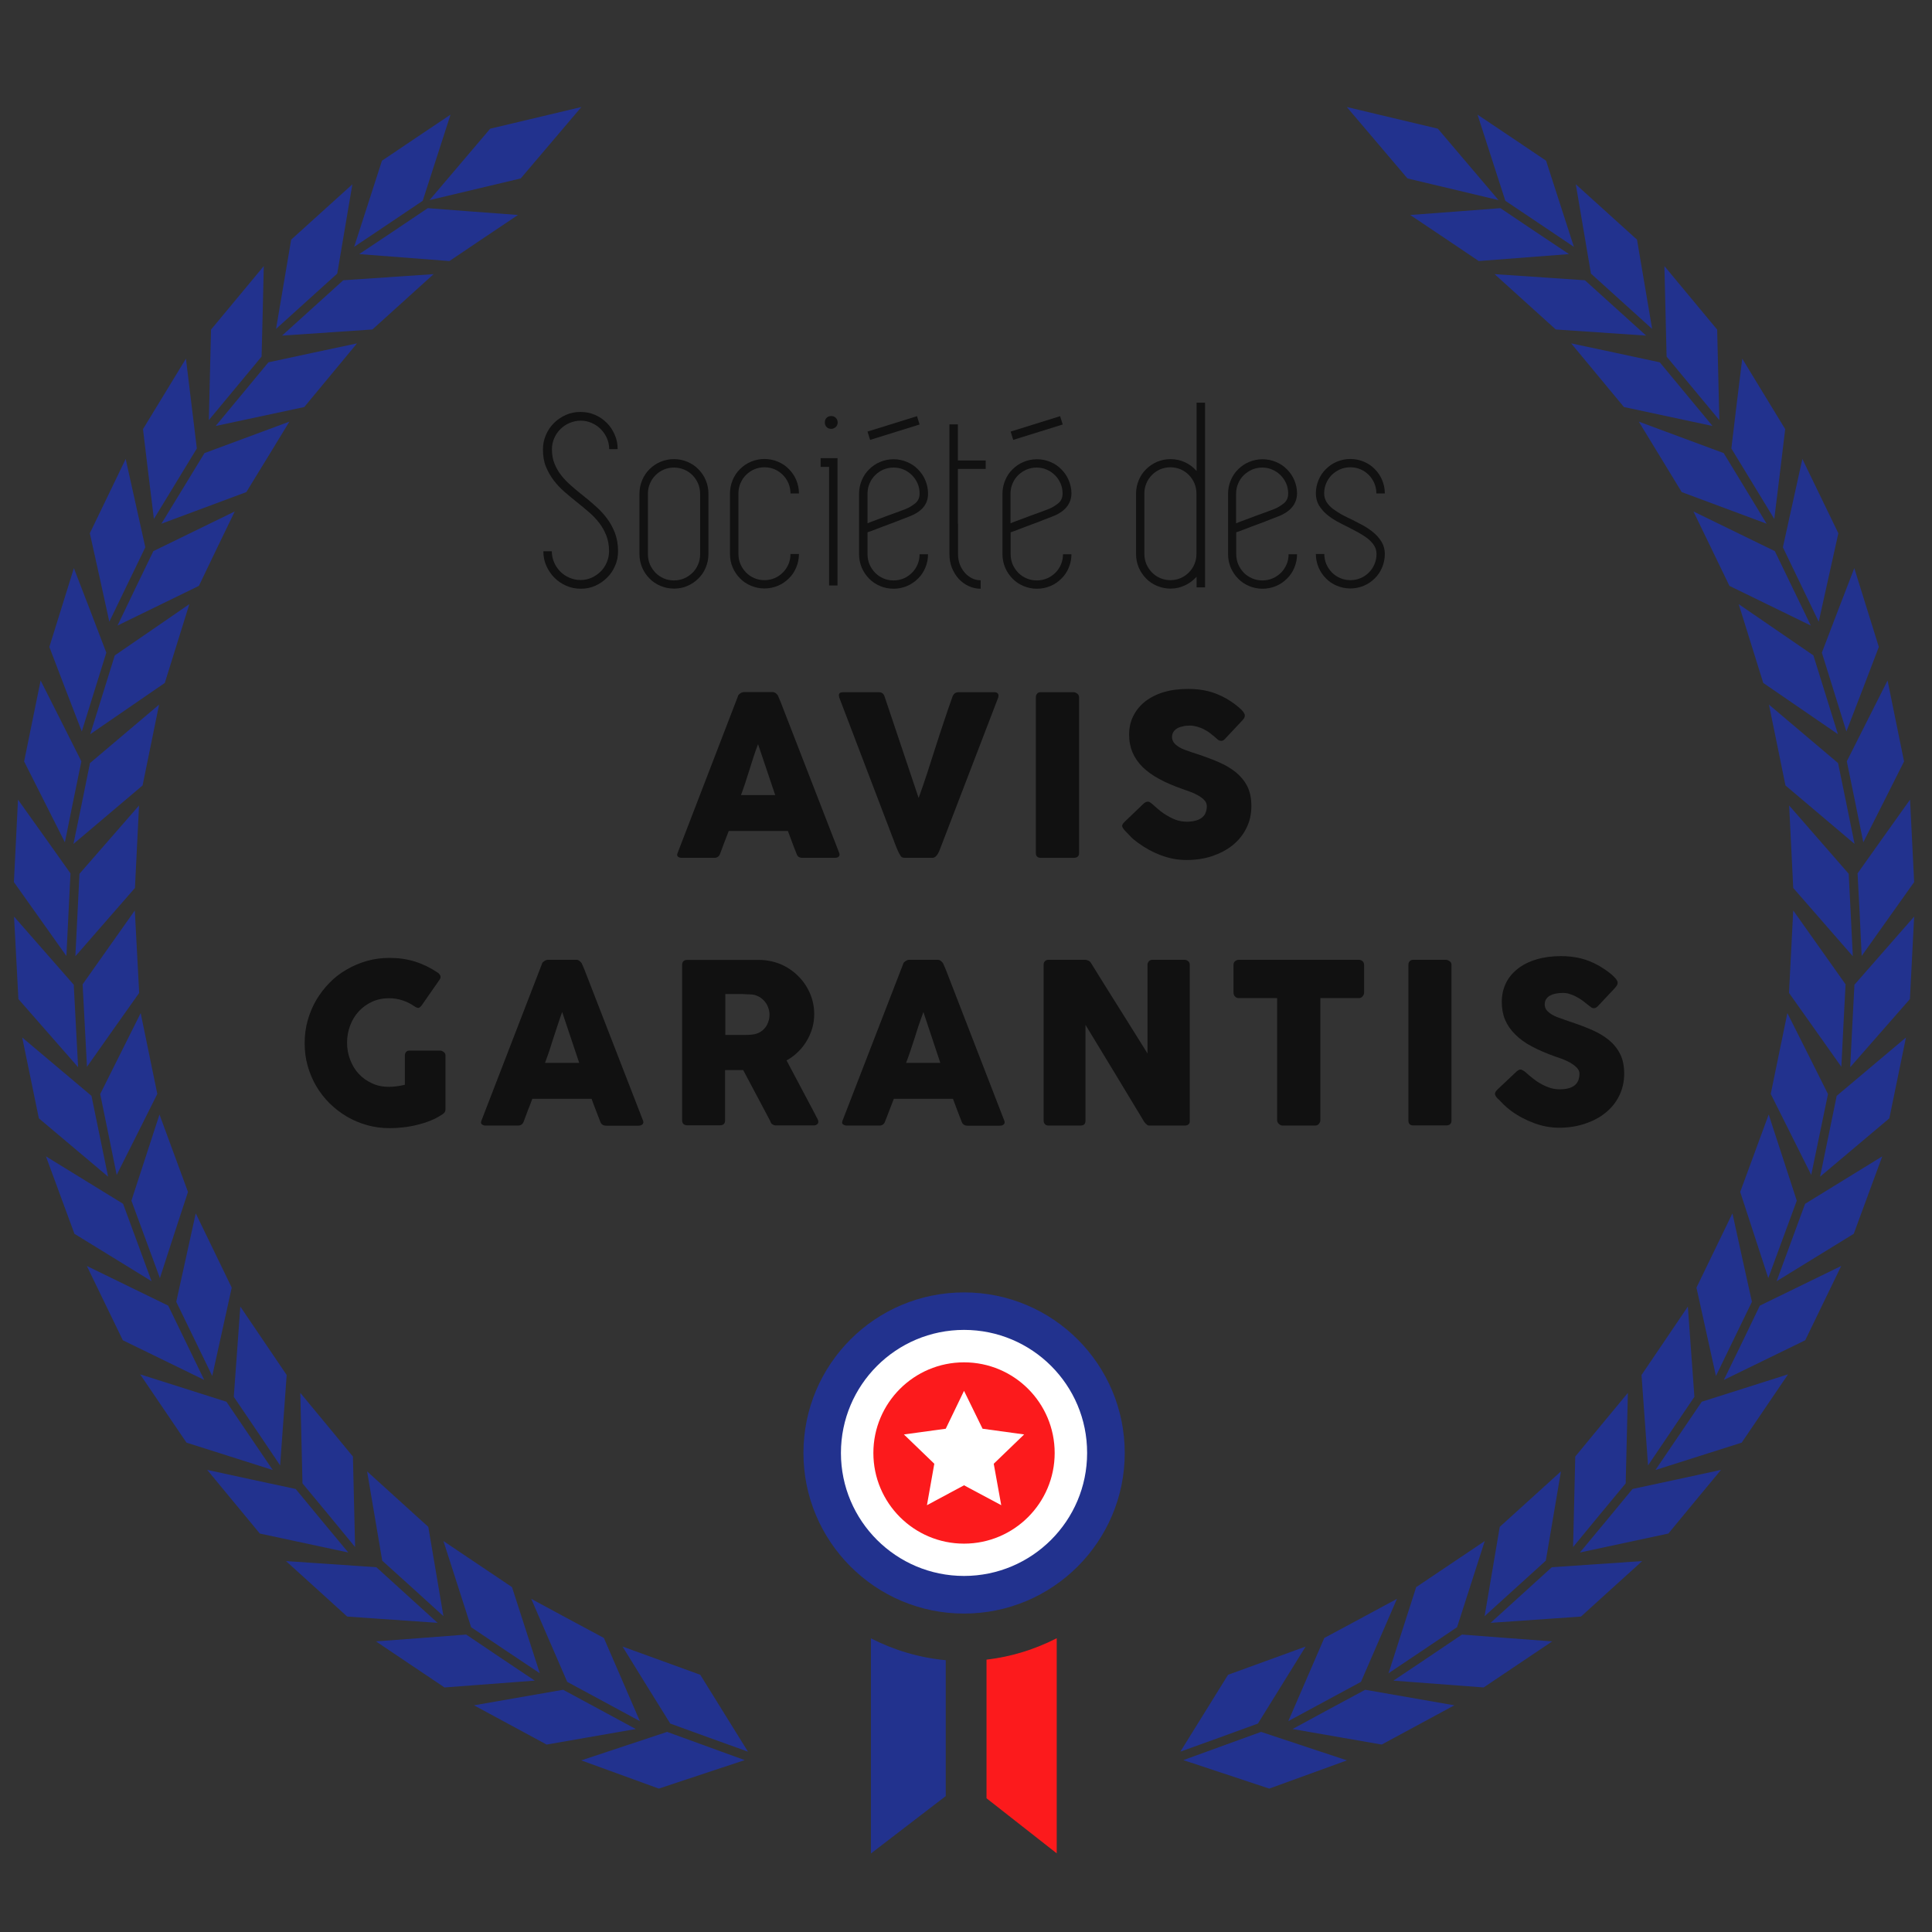 <?xml version="1.0" encoding="utf-8"?>
<!-- Generator: Adobe Illustrator 23.0.2, SVG Export Plug-In . SVG Version: 6.00 Build 0)  -->
<svg version="1.2" baseProfile="tiny" id="Calque_1"
	 xmlns="http://www.w3.org/2000/svg"  x="0px" y="0px" viewBox="0 0 141.73 141.73"
	 xml:space="preserve">
<rect x="0" y="0" width="141.73" height="141.73" fill="#333333" stroke="none"/>
<g>
	<g>
		<g>
			<g>
				<path fill="#22328E" d="M69.38,121.79c-1.96-0.18-3.8-0.74-5.49-1.6v15.78l5.49-4.21V121.79z"/>
				<path fill="#FC1A1C" d="M72.37,131.92l5.15,4.04v-15.78c-1.59,0.81-3.32,1.36-5.15,1.57V131.92z"/>
			</g>
			<g>
				<path fill="#22328E" d="M70.72,94.81c-6.51,0-11.78,5.28-11.78,11.78c0,6.5,5.28,11.78,11.78,11.78
					c6.51,0,11.79-5.28,11.79-11.78C82.51,100.08,77.23,94.81,70.72,94.81z"/>
				<path fill="#FFFFFF" d="M70.72,97.56c-4.98,0-9.03,4.04-9.03,9.03c0,4.98,4.05,9.02,9.03,9.02c4.98,0,9.03-4.04,9.03-9.02
					C79.76,101.6,75.71,97.56,70.72,97.56z"/>
				<path fill="#FC1A1C" d="M70.72,99.94c-3.67,0-6.65,2.98-6.65,6.65c0,3.67,2.98,6.65,6.65,6.65c3.67,0,6.65-2.98,6.65-6.65
					C77.37,102.92,74.4,99.94,70.72,99.94z"/>
				<polygon fill="#FFFFFF" points="72.9,107.38 75.13,105.23 72.08,104.81 70.72,102.03 69.38,104.81 66.31,105.23 68.54,107.38 
					68,110.42 70.72,108.96 73.45,110.42 				"/>
			</g>
		</g>
		<g>
			<path fill-rule="evenodd" fill="#22328E" d="M110.07,15.27c-2.21,0.17-4.42,0.34-6.62,0.5c1.68,1.12,3.35,2.25,5.03,3.38
				c2.21-0.17,4.42-0.34,6.62-0.51C113.42,17.53,111.75,16.4,110.07,15.27L110.07,15.27z M110.43,14.73
				c-0.68-2.11-1.36-4.22-2.04-6.32c1.68,1.12,3.35,2.25,5.03,3.38c0.68,2.11,1.36,4.21,2.04,6.32
				C113.79,16.98,112.11,15.86,110.43,14.73L110.43,14.73z M116.27,20.56c-2.21-0.15-4.42-0.3-6.63-0.45
				c1.5,1.35,2.99,2.71,4.49,4.06c2.21,0.15,4.42,0.3,6.63,0.45C119.27,23.27,117.77,21.91,116.27,20.56L116.27,20.56z
				 M116.71,20.07c-0.37-2.18-0.74-4.37-1.11-6.55c1.5,1.35,2.99,2.71,4.49,4.06c0.37,2.18,0.74,4.37,1.11,6.55
				C119.71,22.78,118.21,21.43,116.71,20.07L116.71,20.07z M121.76,26.58c-2.17-0.47-4.33-0.93-6.5-1.39
				c1.29,1.55,2.58,3.11,3.87,4.67c2.17,0.46,4.33,0.93,6.5,1.39C124.34,29.69,123.05,28.13,121.76,26.58L121.76,26.58z
				 M122.26,26.16c-0.05-2.21-0.11-4.43-0.16-6.64c1.29,1.55,2.58,3.11,3.87,4.66c0.05,2.21,0.11,4.42,0.16,6.64
				C124.84,29.27,123.55,27.71,122.26,26.16L122.26,26.16z M126.45,33.24c-2.08-0.77-4.15-1.54-6.23-2.31
				c1.05,1.72,2.1,3.45,3.15,5.17c2.07,0.77,4.15,1.54,6.23,2.32C128.55,36.69,127.5,34.96,126.45,33.24L126.45,33.24z M127.01,32.9
				c0.26-2.2,0.53-4.4,0.8-6.59c1.05,1.72,2.1,3.45,3.15,5.17c-0.26,2.2-0.53,4.4-0.8,6.59C129.11,36.35,128.06,34.62,127.01,32.9
				L127.01,32.9z M130.2,40.43c-1.99-0.97-3.98-1.94-5.97-2.91c0.88,1.82,1.76,3.64,2.64,5.46c1.99,0.97,3.98,1.94,5.97,2.91
				C131.96,44.07,131.08,42.25,130.2,40.43L130.2,40.43z M130.79,40.15c0.48-2.16,0.95-4.32,1.43-6.48
				c0.88,1.82,1.76,3.64,2.64,5.45c-0.48,2.16-0.96,4.32-1.44,6.49C132.54,43.79,131.67,41.97,130.79,40.15L130.79,40.15z
				 M133.03,48.08c-1.83-1.25-3.65-2.51-5.48-3.76c0.6,1.93,1.2,3.86,1.8,5.78c1.83,1.26,3.65,2.51,5.48,3.76
				C134.23,51.93,133.63,50,133.03,48.08L133.03,48.08z M133.65,47.88c0.79-2.07,1.58-4.14,2.38-6.2c0.6,1.93,1.2,3.86,1.8,5.78
				c-0.79,2.07-1.58,4.14-2.38,6.2C134.85,51.74,134.25,49.81,133.65,47.88L133.65,47.88z M134.84,55.98
				c-1.69-1.43-3.38-2.86-5.07-4.29c0.4,1.98,0.81,3.96,1.21,5.93c1.69,1.43,3.38,2.86,5.07,4.29
				C135.65,59.94,135.25,57.96,134.84,55.98L134.84,55.98z M135.48,55.85c1-1.98,1.99-3.96,2.99-5.93c0.4,1.98,0.81,3.96,1.21,5.94
				c-0.99,1.98-1.99,3.95-2.99,5.93C136.29,59.81,135.89,57.83,135.48,55.85L135.48,55.85z M135.62,64.1
				c-1.46-1.67-2.91-3.34-4.37-5.01c0.1,2.02,0.2,4.03,0.3,6.05c1.46,1.67,2.91,3.34,4.37,5.01
				C135.83,68.13,135.72,66.12,135.62,64.1L135.62,64.1z M136.27,64.07c1.28-1.8,2.56-3.61,3.85-5.41c0.1,2.02,0.2,4.03,0.3,6.05
				c-1.28,1.8-2.57,3.61-3.85,5.42C136.48,68.1,136.38,66.08,136.27,64.07L136.27,64.07z M135.39,72.21
				c-1.28-1.81-2.56-3.62-3.84-5.42c-0.1,2.02-0.21,4.03-0.31,6.05c1.28,1.81,2.56,3.61,3.84,5.42
				C135.18,76.24,135.28,74.23,135.39,72.21L135.39,72.21z M136.04,72.24c1.46-1.67,2.92-3.33,4.38-5c-0.1,2.02-0.21,4.03-0.31,6.05
				c-1.46,1.67-2.92,3.33-4.38,5C135.83,76.28,135.93,74.26,136.04,72.24L136.04,72.24z M134.1,80.26
				c-0.99-1.98-1.98-3.96-2.98-5.94c-0.41,1.98-0.81,3.95-1.22,5.93c0.99,1.98,1.98,3.96,2.97,5.94
				C133.28,84.22,133.69,82.24,134.1,80.26L134.1,80.26z M134.74,80.39c1.69-1.43,3.39-2.85,5.08-4.28
				c-0.41,1.98-0.82,3.96-1.22,5.93c-1.69,1.43-3.39,2.85-5.08,4.28C133.92,84.35,134.33,82.37,134.74,80.39L134.74,80.39z
				 M131.81,88.08c-0.69-2.11-1.37-4.21-2.06-6.32c-0.7,1.89-1.39,3.79-2.09,5.68c0.69,2.1,1.37,4.21,2.06,6.32
				C130.42,91.87,131.11,89.98,131.81,88.08L131.81,88.08z M132.42,88.31c1.89-1.16,3.77-2.32,5.66-3.48
				c-0.7,1.89-1.39,3.79-2.09,5.68c-1.89,1.16-3.77,2.32-5.66,3.48C131.03,92.1,131.73,90.2,132.42,88.31L132.42,88.31z
				 M128.52,95.5c-0.48-2.16-0.96-4.33-1.43-6.49c-0.88,1.82-1.76,3.64-2.64,5.45c0.48,2.16,0.95,4.33,1.43,6.48
				C126.76,99.13,127.64,97.31,128.52,95.5L128.52,95.5z M129.1,95.78c1.99-0.97,3.98-1.94,5.97-2.91
				c-0.88,1.82-1.76,3.64-2.64,5.45c-1.99,0.97-3.98,1.94-5.97,2.91C127.35,99.41,128.23,97.6,129.1,95.78L129.1,95.78z
				 M124.3,102.47c-0.16-2.21-0.32-4.42-0.48-6.62c-1.13,1.67-2.26,3.34-3.4,5.02c0.16,2.21,0.32,4.42,0.48,6.63
				C122.04,105.81,123.17,104.14,124.3,102.47L124.3,102.47z M124.84,102.83c2.11-0.67,4.22-1.34,6.33-2.01
				c-1.13,1.67-2.26,3.34-3.4,5.01c-2.11,0.67-4.22,1.34-6.33,2.01C122.58,106.17,123.71,104.5,124.84,102.83L124.84,102.83z
				 M119.26,108.82c0.05-2.21,0.11-4.43,0.16-6.64c-1.29,1.56-2.58,3.11-3.86,4.67c-0.05,2.21-0.11,4.43-0.16,6.64
				C116.68,111.93,117.97,110.37,119.26,108.82L119.26,108.82z M119.76,109.23c2.16-0.46,4.33-0.93,6.49-1.4
				c-1.29,1.56-2.58,3.11-3.86,4.67c-2.16,0.46-4.33,0.93-6.49,1.39C117.19,112.35,118.47,110.79,119.76,109.23L119.76,109.23z
				 M113.4,114.49c0.37-2.18,0.74-4.37,1.11-6.55c-1.5,1.36-2.99,2.71-4.49,4.07c-0.37,2.18-0.74,4.37-1.11,6.55
				C110.41,117.2,111.91,115.84,113.4,114.49L113.4,114.49z M113.84,114.97c2.21-0.15,4.42-0.3,6.63-0.45
				c-1.5,1.35-2.99,2.71-4.49,4.07c-2.21,0.15-4.42,0.31-6.63,0.46C110.85,117.68,112.35,116.32,113.84,114.97L113.84,114.97z
				 M106.89,119.37c0.68-2.11,1.35-4.22,2.03-6.32c-1.68,1.13-3.35,2.25-5.03,3.38c-0.68,2.11-1.35,4.22-2.03,6.32
				C103.54,121.63,105.21,120.5,106.89,119.37L106.89,119.37z M107.25,119.91c2.21,0.17,4.41,0.34,6.62,0.5
				c-1.68,1.13-3.35,2.25-5.03,3.38c-2.21-0.17-4.42-0.33-6.62-0.5C103.9,122.17,105.58,121.04,107.25,119.91L107.25,119.91z
				 M99.84,123.38c0.88-2.03,1.76-4.06,2.64-6.09c-1.78,0.96-3.55,1.92-5.33,2.87c-0.88,2.03-1.76,4.06-2.64,6.1
				C96.28,125.3,98.06,124.34,99.84,123.38L99.84,123.38z M100.15,123.96c2.18,0.38,4.36,0.76,6.54,1.14
				c-1.78,0.96-3.55,1.92-5.33,2.88c-2.18-0.38-4.36-0.76-6.54-1.14C96.59,125.87,98.37,124.92,100.15,123.96L100.15,123.96z
				 M92.28,126.44c1.17-1.88,2.33-3.76,3.5-5.65c-1.9,0.69-3.8,1.38-5.69,2.07c-1.17,1.88-2.34,3.76-3.5,5.64
				C88.49,127.82,90.39,127.13,92.28,126.44L92.28,126.44z M92.51,127.05c2.1,0.7,4.2,1.39,6.3,2.09c-1.9,0.69-3.8,1.38-5.7,2.07
				c-2.1-0.7-4.2-1.39-6.3-2.09C88.71,128.43,90.61,127.74,92.51,127.05L92.51,127.05z M103.25,13.09l-4.45-5.24l6.68,1.59
				l4.45,5.24L103.25,13.09L103.25,13.09z"/>
			<path fill-rule="evenodd" fill="#22328E" d="M31.38,15.27c2.21,0.17,4.41,0.34,6.62,0.5c-1.68,1.12-3.35,2.25-5.03,3.38
				c-2.21-0.17-4.42-0.34-6.62-0.51C28.03,17.53,29.7,16.4,31.38,15.27L31.38,15.27z M31.01,14.73c0.68-2.11,1.36-4.22,2.04-6.32
				c-1.68,1.12-3.35,2.25-5.03,3.38c-0.68,2.11-1.36,4.21-2.04,6.32C27.66,16.98,29.34,15.86,31.01,14.73L31.01,14.73z M25.18,20.56
				c2.21-0.15,4.42-0.3,6.63-0.45c-1.5,1.35-3,2.71-4.49,4.06c-2.21,0.15-4.42,0.3-6.63,0.45C22.18,23.27,23.68,21.91,25.18,20.56
				L25.18,20.56z M24.74,20.07c0.37-2.18,0.74-4.37,1.11-6.55c-1.5,1.35-2.99,2.71-4.49,4.06c-0.37,2.18-0.74,4.37-1.11,6.55
				C21.75,22.78,23.24,21.43,24.74,20.07L24.74,20.07z M19.69,26.58c2.17-0.47,4.33-0.93,6.5-1.39c-1.29,1.55-2.58,3.11-3.87,4.67
				c-2.17,0.46-4.33,0.93-6.5,1.39C17.11,29.69,18.4,28.13,19.69,26.58L19.69,26.58z M19.19,26.16c0.06-2.21,0.11-4.43,0.16-6.64
				c-1.29,1.55-2.58,3.11-3.87,4.66c-0.05,2.21-0.11,4.42-0.16,6.64C16.61,29.27,17.9,27.71,19.19,26.16L19.19,26.16z M15,33.24
				c2.08-0.77,4.15-1.54,6.23-2.31c-1.05,1.72-2.1,3.45-3.16,5.17c-2.07,0.77-4.15,1.54-6.23,2.32C12.9,36.69,13.95,34.96,15,33.24
				L15,33.24z M14.44,32.9c-0.27-2.2-0.53-4.4-0.8-6.59c-1.05,1.72-2.1,3.45-3.15,5.17c0.26,2.2,0.53,4.4,0.8,6.59
				C12.34,36.35,13.39,34.62,14.44,32.9L14.44,32.9z M11.25,40.43c1.99-0.97,3.98-1.94,5.97-2.91c-0.88,1.82-1.76,3.64-2.63,5.46
				c-1.99,0.97-3.98,1.94-5.97,2.91C9.49,44.07,10.37,42.25,11.25,40.43L11.25,40.43z M10.66,40.15c-0.48-2.16-0.96-4.32-1.44-6.48
				c-0.88,1.82-1.76,3.64-2.63,5.45c0.48,2.16,0.96,4.32,1.43,6.49C8.9,43.79,9.78,41.97,10.66,40.15L10.66,40.15z M8.42,48.08
				c1.83-1.25,3.65-2.51,5.47-3.76c-0.6,1.93-1.2,3.86-1.8,5.78c-1.83,1.26-3.65,2.51-5.47,3.76C7.22,51.93,7.82,50,8.42,48.08
				L8.42,48.08z M7.8,47.88c-0.79-2.07-1.58-4.14-2.38-6.2c-0.6,1.93-1.2,3.86-1.8,5.78C4.41,49.53,5.2,51.6,6,53.66
				C6.6,51.74,7.2,49.81,7.8,47.88L7.8,47.88z M6.6,55.98c1.69-1.43,3.38-2.86,5.07-4.29c-0.4,1.98-0.81,3.96-1.21,5.93
				c-1.69,1.43-3.38,2.86-5.07,4.29C5.8,59.94,6.2,57.96,6.6,55.98L6.6,55.98z M5.97,55.85c-1-1.98-1.99-3.96-2.99-5.93
				c-0.4,1.98-0.81,3.96-1.21,5.94c1,1.98,1.99,3.95,2.99,5.93C5.16,59.81,5.56,57.83,5.97,55.85L5.97,55.85z M5.83,64.1
				c1.45-1.67,2.91-3.34,4.37-5.01c-0.1,2.02-0.2,4.03-0.3,6.05c-1.46,1.67-2.91,3.34-4.37,5.01C5.63,68.13,5.73,66.12,5.83,64.1
				L5.83,64.1z M5.17,64.07c-1.28-1.8-2.56-3.61-3.85-5.41c-0.1,2.02-0.2,4.03-0.3,6.05c1.28,1.8,2.57,3.61,3.85,5.42
				C4.97,68.1,5.07,66.08,5.17,64.07L5.17,64.07z M6.06,72.21c1.28-1.81,2.56-3.62,3.83-5.42c0.11,2.02,0.21,4.03,0.32,6.05
				c-1.28,1.81-2.56,3.61-3.83,5.42C6.27,76.24,6.17,74.23,6.06,72.21L6.06,72.21z M5.41,72.24c-1.46-1.67-2.92-3.33-4.38-5
				c0.11,2.02,0.21,4.03,0.32,6.05c1.46,1.67,2.92,3.33,4.38,5C5.62,76.28,5.52,74.26,5.41,72.24L5.41,72.24z M7.35,80.26
				c0.99-1.98,1.98-3.96,2.97-5.94c0.41,1.98,0.81,3.95,1.22,5.93c-0.99,1.98-1.98,3.96-2.98,5.94C8.16,84.22,7.76,82.24,7.35,80.26
				L7.35,80.26z M6.71,80.39c-1.69-1.43-3.39-2.85-5.08-4.28c0.41,1.98,0.81,3.96,1.22,5.93c1.69,1.43,3.39,2.85,5.08,4.28
				C7.52,84.35,7.12,82.37,6.71,80.39L6.71,80.39z M9.64,88.08c0.69-2.11,1.37-4.21,2.06-6.32c0.7,1.89,1.39,3.79,2.09,5.68
				c-0.69,2.1-1.38,4.21-2.06,6.32C11.03,91.87,10.34,89.98,9.64,88.08L9.64,88.08z M9.03,88.31c-1.89-1.16-3.77-2.32-5.66-3.48
				c0.7,1.89,1.39,3.79,2.09,5.68c1.89,1.16,3.77,2.32,5.66,3.48C10.42,92.1,9.72,90.2,9.03,88.31L9.03,88.31z M12.93,95.5
				c0.48-2.16,0.95-4.33,1.43-6.49c0.88,1.82,1.76,3.64,2.64,5.45c-0.48,2.16-0.96,4.33-1.43,6.48
				C14.69,99.13,13.81,97.31,12.93,95.5L12.93,95.5z M12.34,95.78c-1.99-0.97-3.98-1.94-5.97-2.91c0.88,1.82,1.76,3.64,2.64,5.45
				c1.99,0.97,3.98,1.94,5.97,2.91C14.1,99.41,13.22,97.6,12.34,95.78L12.34,95.78z M17.15,102.47c0.16-2.21,0.32-4.42,0.48-6.62
				c1.13,1.67,2.26,3.34,3.4,5.02c-0.16,2.21-0.32,4.42-0.48,6.63C19.42,105.81,18.28,104.14,17.15,102.47L17.15,102.47z
				 M16.61,102.83c-2.11-0.67-4.22-1.34-6.33-2.01c1.13,1.67,2.26,3.34,3.4,5.01c2.11,0.67,4.22,1.34,6.33,2.01
				C18.87,106.17,17.74,104.5,16.61,102.83L16.61,102.83z M22.19,108.82c-0.05-2.21-0.11-4.43-0.16-6.64
				c1.29,1.56,2.58,3.11,3.86,4.67c0.05,2.21,0.11,4.43,0.16,6.64C24.77,111.93,23.48,110.37,22.19,108.82L22.19,108.82z
				 M21.69,109.23c-2.17-0.46-4.33-0.93-6.49-1.4c1.29,1.56,2.57,3.11,3.86,4.67c2.16,0.46,4.33,0.93,6.49,1.39
				C24.26,112.35,22.98,110.79,21.69,109.23L21.69,109.23z M28.04,114.49c-0.37-2.18-0.74-4.37-1.11-6.55
				c1.5,1.36,2.99,2.71,4.49,4.07c0.37,2.18,0.74,4.37,1.11,6.55C31.04,117.2,29.54,115.84,28.04,114.49L28.04,114.49z
				 M27.61,114.97c-2.21-0.15-4.42-0.3-6.63-0.45c1.5,1.35,2.99,2.71,4.49,4.07c2.21,0.15,4.42,0.31,6.63,0.46
				C30.6,117.68,29.1,116.32,27.61,114.97L27.61,114.97z M34.56,119.37c-0.68-2.11-1.36-4.22-2.03-6.32
				c1.68,1.13,3.35,2.25,5.03,3.38c0.68,2.11,1.36,4.22,2.04,6.32C37.91,121.63,36.24,120.5,34.56,119.37L34.56,119.37z
				 M34.2,119.91c-2.21,0.17-4.42,0.34-6.62,0.5c1.67,1.13,3.35,2.25,5.03,3.38c2.21-0.17,4.41-0.33,6.62-0.5
				C37.55,122.17,35.87,121.04,34.2,119.91L34.2,119.91z M41.61,123.38c-0.88-2.03-1.76-4.06-2.64-6.09
				c1.78,0.96,3.55,1.92,5.33,2.87c0.88,2.03,1.76,4.06,2.64,6.1C45.17,125.3,43.39,124.34,41.61,123.38L41.61,123.38z
				 M41.31,123.96c-2.18,0.38-4.36,0.76-6.54,1.14c1.77,0.96,3.55,1.92,5.33,2.88c2.18-0.38,4.36-0.76,6.54-1.14
				C44.86,125.87,43.08,124.92,41.31,123.96L41.31,123.96z M49.17,126.44c-1.17-1.88-2.34-3.76-3.5-5.65c1.9,0.69,3.8,1.38,5.7,2.07
				c1.17,1.88,2.34,3.76,3.5,5.64C52.96,127.82,51.07,127.13,49.17,126.44L49.17,126.44z M48.94,127.05c-2.1,0.7-4.2,1.39-6.3,2.09
				c1.9,0.69,3.8,1.38,5.69,2.07c2.1-0.7,4.2-1.39,6.3-2.09C52.74,128.43,50.84,127.74,48.94,127.05L48.94,127.05z M38.2,13.09
				l4.45-5.24l-6.69,1.59l-4.45,5.24L38.2,13.09L38.2,13.09z"/>
		</g>
	</g>
	<g>
		<g>
			<g>
				<path fill="#111111" d="M54.13,51.09c0-0.03,0.02-0.07,0.05-0.11c0.03-0.04,0.07-0.08,0.11-0.1c0.04-0.04,0.09-0.06,0.14-0.08
					c0.05-0.01,0.09-0.03,0.14-0.03h2.1c0.09,0,0.17,0.03,0.24,0.08c0.07,0.06,0.11,0.11,0.15,0.16l0.2,0.47l4.3,11.08
					c0.04,0.11,0.04,0.2-0.02,0.27c-0.06,0.07-0.16,0.1-0.31,0.1h-2.35c-0.13,0-0.22-0.02-0.29-0.07c-0.07-0.05-0.12-0.12-0.16-0.24
					c-0.11-0.28-0.22-0.55-0.32-0.83c-0.1-0.28-0.21-0.56-0.31-0.83h-4.34c-0.1,0.27-0.21,0.56-0.32,0.83
					c-0.1,0.27-0.21,0.55-0.31,0.83c-0.07,0.2-0.21,0.31-0.42,0.31h-2.41c-0.1,0-0.19-0.03-0.26-0.08
					c-0.07-0.06-0.08-0.14-0.04-0.25L54.13,51.09z M55.61,54.59c-0.11,0.28-0.21,0.58-0.32,0.9c-0.1,0.32-0.21,0.65-0.31,0.98
					c-0.1,0.33-0.21,0.65-0.31,0.97c-0.11,0.32-0.21,0.62-0.31,0.89h2.51L55.61,54.59z"/>
				<path fill="#111111" d="M66.05,62.76c-0.06-0.1-0.11-0.2-0.16-0.3c-0.05-0.1-0.09-0.21-0.14-0.32l-4.19-10.99
					c0-0.03,0-0.05-0.01-0.08c-0.01-0.02-0.01-0.04-0.01-0.06c0-0.16,0.1-0.23,0.3-0.23h2.63c0.21,0,0.35,0.1,0.42,0.31l2.5,7.45
					c0.22-0.62,0.44-1.24,0.64-1.86c0.2-0.62,0.4-1.24,0.6-1.87c0.2-0.62,0.4-1.24,0.61-1.86c0.2-0.62,0.42-1.24,0.64-1.86
					c0.08-0.21,0.23-0.31,0.45-0.31h2.58c0.13,0,0.22,0.02,0.26,0.07c0.05,0.05,0.08,0.1,0.08,0.18c0,0.04-0.01,0.07-0.01,0.09v0.02
					l-4.22,10.99c-0.03,0.08-0.06,0.16-0.1,0.26c-0.04,0.09-0.08,0.18-0.13,0.26c-0.05,0.08-0.11,0.15-0.17,0.2
					c-0.06,0.05-0.14,0.08-0.22,0.08h-2.02C66.21,62.93,66.1,62.87,66.05,62.76z"/>
				<path fill="#111111" d="M75.99,51.14c0-0.1,0.03-0.18,0.09-0.25c0.06-0.08,0.14-0.11,0.27-0.11h2.41c0.08,0,0.16,0.03,0.26,0.1
					c0.09,0.07,0.14,0.15,0.14,0.26v11.43c0,0.25-0.13,0.36-0.4,0.36h-2.41c-0.24,0-0.36-0.12-0.36-0.36V51.14z"/>
				<path fill="#111111" d="M84.55,59c0.09,0.08,0.21,0.18,0.35,0.31c0.14,0.13,0.31,0.25,0.49,0.38c0.28,0.18,0.55,0.33,0.83,0.44
					c0.27,0.1,0.56,0.15,0.86,0.15c0.28,0,0.51-0.04,0.7-0.1c0.19-0.06,0.34-0.14,0.45-0.25c0.11-0.1,0.19-0.22,0.23-0.36
					c0.05-0.13,0.07-0.28,0.07-0.43c0-0.17-0.06-0.32-0.19-0.45c-0.13-0.14-0.29-0.25-0.47-0.35c-0.19-0.1-0.38-0.2-0.58-0.26
					c-0.2-0.08-0.38-0.14-0.52-0.19c-0.66-0.23-1.23-0.47-1.72-0.74c-0.49-0.26-0.9-0.56-1.23-0.88c-0.32-0.32-0.57-0.68-0.74-1.07
					c-0.16-0.39-0.25-0.82-0.25-1.3c0-0.51,0.1-0.97,0.31-1.38c0.21-0.42,0.5-0.77,0.88-1.07c0.38-0.29,0.83-0.52,1.37-0.68
					c0.53-0.16,1.13-0.23,1.79-0.23c0.49,0,0.97,0.05,1.43,0.16c0.45,0.11,0.89,0.29,1.34,0.54c0.19,0.11,0.36,0.22,0.53,0.34
					c0.16,0.12,0.31,0.23,0.43,0.34c0.13,0.11,0.23,0.21,0.3,0.31c0.07,0.1,0.11,0.18,0.11,0.25c0,0.07-0.02,0.14-0.05,0.2
					c-0.04,0.06-0.09,0.13-0.16,0.2l-1.25,1.33c-0.09,0.1-0.18,0.14-0.27,0.14c-0.08,0-0.15-0.02-0.21-0.06
					c-0.06-0.05-0.13-0.1-0.2-0.17l-0.08-0.07c-0.11-0.09-0.23-0.19-0.36-0.29c-0.13-0.1-0.28-0.18-0.43-0.26
					c-0.15-0.08-0.32-0.14-0.48-0.19c-0.18-0.05-0.35-0.08-0.52-0.08c-0.18,0-0.35,0.01-0.51,0.05c-0.16,0.03-0.29,0.07-0.42,0.14
					c-0.12,0.07-0.22,0.15-0.29,0.26c-0.07,0.11-0.11,0.24-0.11,0.39c0,0.15,0.05,0.28,0.12,0.39c0.08,0.11,0.19,0.21,0.34,0.31
					c0.15,0.1,0.34,0.19,0.57,0.27c0.23,0.08,0.49,0.18,0.79,0.27c0.58,0.19,1.12,0.39,1.6,0.6c0.49,0.21,0.91,0.46,1.27,0.75
					c0.35,0.29,0.63,0.63,0.83,1.02c0.2,0.4,0.3,0.88,0.3,1.45c0,0.6-0.12,1.14-0.37,1.63c-0.24,0.49-0.58,0.9-1.01,1.25
					c-0.42,0.34-0.93,0.6-1.51,0.8c-0.58,0.19-1.2,0.28-1.87,0.28c-0.63,0-1.24-0.11-1.85-0.34c-0.6-0.22-1.17-0.53-1.69-0.91
					c-0.22-0.16-0.41-0.31-0.55-0.46c-0.15-0.16-0.27-0.28-0.35-0.37l-0.03-0.02c-0.01-0.01-0.01-0.02-0.01-0.02
					c-0.01-0.01-0.01-0.01-0.02-0.02c-0.01-0.01-0.01-0.02-0.02-0.02c-0.01,0-0.01-0.01-0.01-0.01c-0.12-0.14-0.19-0.25-0.19-0.33
					c0-0.09,0.07-0.2,0.19-0.31l1.42-1.36c0.11-0.08,0.2-0.11,0.28-0.11c0.05,0,0.1,0.01,0.15,0.05C84.4,58.88,84.47,58.93,84.55,59
					z"/>
			</g>
			<g>
				<path fill="#111111" d="M30.43,73.84c-0.28-0.19-0.58-0.35-0.89-0.45c-0.32-0.11-0.65-0.16-1.01-0.16
					c-0.45,0-0.87,0.09-1.24,0.26c-0.38,0.18-0.7,0.41-0.97,0.7c-0.27,0.29-0.48,0.64-0.63,1.03c-0.15,0.4-0.23,0.82-0.23,1.27
					c0,0.45,0.08,0.87,0.23,1.26c0.15,0.39,0.36,0.74,0.63,1.03c0.27,0.29,0.59,0.52,0.97,0.69c0.38,0.18,0.79,0.26,1.24,0.26
					c0.19,0,0.38-0.02,0.57-0.04c0.19-0.03,0.39-0.06,0.6-0.11v-2.15c0-0.1,0.03-0.19,0.09-0.26c0.06-0.07,0.15-0.1,0.27-0.1h2.22
					c0.08,0,0.17,0.03,0.26,0.1c0.1,0.06,0.14,0.15,0.14,0.26v3.96c0,0.15-0.08,0.27-0.23,0.36c-0.26,0.17-0.54,0.33-0.85,0.45
					c-0.31,0.13-0.63,0.23-0.97,0.31c-0.34,0.09-0.68,0.15-1.03,0.19c-0.35,0.04-0.68,0.06-1.01,0.06c-0.58,0-1.13-0.07-1.66-0.22
					c-0.53-0.15-1.03-0.36-1.49-0.63c-0.46-0.27-0.88-0.6-1.26-0.97c-0.38-0.38-0.71-0.8-0.98-1.26c-0.27-0.46-0.48-0.96-0.63-1.49
					c-0.15-0.53-0.22-1.08-0.22-1.66c0-0.58,0.07-1.14,0.22-1.67c0.15-0.53,0.36-1.03,0.63-1.5c0.28-0.46,0.6-0.89,0.98-1.27
					c0.38-0.39,0.8-0.71,1.26-0.97c0.46-0.27,0.96-0.48,1.49-0.63c0.53-0.15,1.09-0.22,1.66-0.22c0.66,0,1.27,0.09,1.85,0.27
					c0.58,0.18,1.13,0.45,1.64,0.79c0.09,0.06,0.16,0.12,0.21,0.22c0.05,0.09,0.04,0.19-0.03,0.3l-1.33,1.91
					c-0.07,0.09-0.14,0.15-0.21,0.18C30.64,73.94,30.55,73.92,30.43,73.84z"/>
				<path fill="#111111" d="M39.75,70.73c0.01-0.03,0.02-0.07,0.05-0.11c0.03-0.04,0.07-0.07,0.11-0.1
					c0.05-0.03,0.09-0.06,0.14-0.08c0.05-0.02,0.1-0.03,0.14-0.03h2.09c0.09,0,0.17,0.03,0.24,0.09c0.07,0.06,0.11,0.11,0.15,0.16
					l0.2,0.46l4.3,11.08c0.04,0.11,0.04,0.19-0.03,0.27c-0.06,0.07-0.16,0.11-0.31,0.11h-2.35c-0.13,0-0.23-0.03-0.29-0.08
					c-0.07-0.04-0.12-0.12-0.16-0.23c-0.11-0.28-0.22-0.56-0.32-0.83c-0.11-0.27-0.21-0.55-0.31-0.83h-4.35
					c-0.1,0.28-0.21,0.56-0.32,0.83c-0.11,0.28-0.21,0.56-0.31,0.83c-0.07,0.2-0.21,0.3-0.42,0.3H35.6c-0.1,0-0.19-0.04-0.25-0.09
					c-0.07-0.05-0.08-0.14-0.04-0.25L39.75,70.73z M41.24,74.24c-0.1,0.28-0.21,0.58-0.31,0.9c-0.11,0.32-0.21,0.65-0.32,0.97
					c-0.1,0.33-0.21,0.65-0.31,0.97c-0.11,0.32-0.21,0.61-0.32,0.89h2.51L41.24,74.24z"/>
				<path fill="#111111" d="M50.04,70.79c0-0.11,0.03-0.21,0.09-0.27c0.06-0.07,0.15-0.1,0.26-0.1h5.29c0.56,0,1.09,0.11,1.58,0.31
					c0.49,0.21,0.92,0.5,1.28,0.86c0.37,0.36,0.65,0.77,0.87,1.26c0.21,0.48,0.32,1,0.32,1.54c0,0.37-0.05,0.72-0.15,1.06
					c-0.1,0.33-0.24,0.65-0.42,0.94c-0.18,0.3-0.39,0.56-0.64,0.8c-0.25,0.24-0.52,0.44-0.82,0.6l2.1,3.96
					c0.03,0.08,0.08,0.17,0.14,0.27c0.06,0.1,0.09,0.19,0.09,0.27s-0.03,0.15-0.09,0.19c-0.06,0.05-0.14,0.08-0.23,0.08h-2.81
					c-0.09,0-0.18-0.04-0.25-0.09c-0.07-0.05-0.12-0.13-0.14-0.22l-1.99-3.75h-1.33v3.7c0,0.23-0.12,0.35-0.38,0.35H50.4
					c-0.11,0-0.19-0.04-0.26-0.09c-0.06-0.06-0.1-0.15-0.1-0.27V70.79z M56.45,74.42c0-0.16-0.03-0.32-0.09-0.49
					c-0.06-0.17-0.14-0.32-0.25-0.45c-0.11-0.13-0.24-0.25-0.39-0.34c-0.16-0.09-0.32-0.15-0.51-0.18c-0.15-0.01-0.3-0.02-0.43-0.02
					c-0.13-0.01-0.28-0.02-0.44-0.02h-1.13v3h1.51c0.1,0,0.19,0,0.26-0.01c0.08,0,0.16-0.01,0.25-0.02
					c0.19-0.03,0.36-0.08,0.52-0.17c0.15-0.09,0.28-0.2,0.39-0.34c0.1-0.13,0.18-0.28,0.23-0.45
					C56.43,74.77,56.45,74.59,56.45,74.42z"/>
				<path fill="#111111" d="M66.25,70.73c0-0.03,0.02-0.07,0.05-0.11c0.03-0.04,0.07-0.07,0.11-0.1c0.05-0.03,0.09-0.06,0.14-0.08
					c0.05-0.02,0.09-0.03,0.14-0.03h2.1c0.09,0,0.17,0.03,0.24,0.09c0.07,0.06,0.11,0.11,0.15,0.16l0.2,0.46l4.29,11.08
					c0.05,0.11,0.04,0.19-0.02,0.27c-0.06,0.07-0.16,0.11-0.31,0.11h-2.35c-0.13,0-0.22-0.03-0.29-0.08
					c-0.07-0.04-0.12-0.12-0.16-0.23c-0.11-0.28-0.22-0.56-0.32-0.83c-0.1-0.27-0.21-0.55-0.31-0.83h-4.34
					c-0.11,0.28-0.21,0.56-0.32,0.83c-0.11,0.28-0.21,0.56-0.32,0.83c-0.07,0.2-0.21,0.3-0.42,0.3H62.1c-0.1,0-0.19-0.04-0.26-0.09
					c-0.07-0.05-0.08-0.14-0.04-0.25L66.25,70.73z M67.74,74.24c-0.1,0.28-0.21,0.58-0.32,0.9c-0.11,0.32-0.21,0.65-0.31,0.97
					c-0.11,0.33-0.21,0.65-0.32,0.97c-0.11,0.32-0.21,0.61-0.32,0.89h2.51L67.74,74.24z"/>
				<path fill="#111111" d="M76.56,70.77c0-0.1,0.03-0.19,0.09-0.25c0.06-0.07,0.15-0.11,0.27-0.11h2.68c0.08,0,0.15,0.02,0.24,0.06
					c0.08,0.04,0.16,0.1,0.21,0.2c0.69,1.12,1.38,2.22,2.06,3.3c0.68,1.09,1.37,2.19,2.07,3.31v-6.56c0.02-0.1,0.07-0.17,0.13-0.23
					c0.06-0.05,0.14-0.08,0.23-0.08h2.33c0.12,0,0.21,0.03,0.29,0.1c0.08,0.06,0.12,0.15,0.12,0.27v11.47c0,0.11-0.03,0.19-0.1,0.24
					c-0.06,0.05-0.15,0.08-0.27,0.08h-2.61c-0.07,0-0.13-0.03-0.18-0.08c-0.06-0.05-0.12-0.11-0.18-0.19
					c-0.72-1.2-1.44-2.39-2.15-3.56c-0.71-1.18-1.43-2.36-2.16-3.56v7.03c0,0.12-0.03,0.21-0.09,0.27
					c-0.05,0.06-0.16,0.09-0.29,0.09h-2.33c-0.13,0-0.22-0.04-0.27-0.11c-0.06-0.07-0.09-0.15-0.09-0.25V70.77z"/>
				<path fill="#111111" d="M90.49,70.77c0-0.11,0.04-0.2,0.12-0.26c0.07-0.06,0.16-0.1,0.27-0.1h8.8c0.1,0,0.19,0.03,0.26,0.09
					c0.08,0.06,0.12,0.15,0.13,0.27v2.03c0,0.1-0.03,0.19-0.1,0.28c-0.07,0.09-0.16,0.14-0.29,0.14h-2.82v8.96
					c0,0.09-0.04,0.19-0.11,0.27c-0.06,0.08-0.16,0.12-0.27,0.12h-2.4c-0.1,0-0.17-0.04-0.26-0.12c-0.08-0.07-0.13-0.16-0.13-0.27
					v-8.96h-2.81c-0.11,0-0.2-0.03-0.27-0.11c-0.08-0.07-0.12-0.17-0.12-0.31V70.77z"/>
				<path fill="#111111" d="M103.32,70.77c0-0.1,0.03-0.19,0.09-0.25c0.06-0.07,0.15-0.11,0.27-0.11h2.4c0.08,0,0.17,0.04,0.26,0.1
					c0.09,0.07,0.14,0.15,0.14,0.26V82.2c0,0.24-0.14,0.36-0.4,0.36h-2.4c-0.24,0-0.36-0.12-0.36-0.36V70.77z"/>
				<path fill="#111111" d="M111.88,78.63c0.09,0.08,0.21,0.18,0.36,0.31c0.14,0.12,0.31,0.25,0.49,0.38
					c0.28,0.18,0.55,0.33,0.83,0.43c0.27,0.11,0.55,0.16,0.86,0.16c0.28,0,0.51-0.03,0.7-0.09c0.19-0.06,0.34-0.14,0.45-0.25
					c0.11-0.1,0.18-0.23,0.23-0.36c0.04-0.14,0.07-0.28,0.07-0.43c0-0.18-0.07-0.32-0.2-0.46c-0.13-0.13-0.29-0.25-0.47-0.36
					c-0.19-0.1-0.38-0.19-0.58-0.27c-0.2-0.07-0.38-0.13-0.52-0.18c-0.65-0.23-1.23-0.48-1.72-0.74c-0.5-0.26-0.9-0.56-1.23-0.89
					c-0.33-0.32-0.57-0.68-0.74-1.07c-0.16-0.39-0.24-0.83-0.24-1.31c0-0.5,0.1-0.96,0.3-1.37c0.2-0.42,0.5-0.77,0.88-1.07
					c0.37-0.29,0.83-0.52,1.37-0.68c0.53-0.16,1.13-0.24,1.79-0.24c0.49,0,0.97,0.05,1.43,0.16c0.46,0.11,0.9,0.29,1.35,0.54
					c0.18,0.11,0.36,0.22,0.53,0.34c0.17,0.12,0.31,0.23,0.44,0.34c0.12,0.11,0.22,0.21,0.3,0.31c0.07,0.1,0.11,0.19,0.11,0.25
					c0,0.08-0.02,0.14-0.05,0.2c-0.04,0.06-0.09,0.13-0.16,0.21l-1.25,1.33c-0.09,0.09-0.18,0.14-0.28,0.14
					c-0.08,0-0.15-0.02-0.21-0.07c-0.06-0.05-0.13-0.1-0.21-0.16l-0.08-0.06c-0.11-0.09-0.23-0.19-0.37-0.29
					c-0.13-0.09-0.28-0.19-0.43-0.26c-0.15-0.09-0.32-0.15-0.48-0.2c-0.16-0.06-0.34-0.08-0.51-0.08c-0.18,0-0.35,0.02-0.51,0.05
					c-0.16,0.03-0.29,0.08-0.41,0.14c-0.12,0.06-0.22,0.15-0.29,0.26c-0.07,0.1-0.11,0.23-0.11,0.39c0,0.15,0.04,0.29,0.12,0.4
					c0.08,0.11,0.2,0.21,0.35,0.31c0.15,0.1,0.34,0.19,0.57,0.27c0.23,0.09,0.49,0.17,0.79,0.28c0.58,0.19,1.11,0.39,1.6,0.6
					c0.49,0.21,0.91,0.46,1.27,0.75c0.35,0.29,0.63,0.63,0.83,1.03c0.2,0.39,0.3,0.88,0.3,1.44c0,0.6-0.13,1.15-0.37,1.63
					c-0.24,0.49-0.58,0.91-1.01,1.25c-0.43,0.35-0.94,0.61-1.51,0.8c-0.58,0.19-1.2,0.29-1.87,0.29c-0.63,0-1.24-0.11-1.85-0.34
					c-0.6-0.22-1.17-0.52-1.69-0.9c-0.21-0.16-0.4-0.32-0.55-0.47c-0.15-0.16-0.27-0.28-0.36-0.37l-0.03-0.02
					c0-0.01-0.01-0.02-0.02-0.02c0-0.01-0.01-0.01-0.01-0.01c-0.01-0.01-0.01-0.02-0.02-0.02c-0.01,0-0.01-0.01-0.01-0.01
					c-0.12-0.13-0.18-0.24-0.18-0.33c0-0.09,0.06-0.19,0.18-0.31l1.42-1.34c0.11-0.09,0.21-0.13,0.27-0.13
					c0.05,0,0.1,0.02,0.15,0.05C111.73,78.52,111.8,78.57,111.88,78.63z"/>
			</g>
		</g>
		<g>
			<path fill="#111111" d="M42.74,36.33c0.32,0.25,0.63,0.51,0.94,0.79c0.31,0.27,0.59,0.57,0.83,0.89c0.25,0.32,0.44,0.68,0.6,1.08
				c0.15,0.4,0.23,0.85,0.23,1.35c0,0.38-0.07,0.74-0.22,1.07c-0.14,0.33-0.34,0.63-0.59,0.87c-0.25,0.25-0.53,0.44-0.86,0.59
				c-0.33,0.15-0.68,0.22-1.06,0.22c-0.38,0-0.73-0.07-1.07-0.22c-0.33-0.14-0.62-0.34-0.87-0.59c-0.25-0.25-0.44-0.54-0.59-0.87
				c-0.15-0.33-0.22-0.69-0.22-1.07h0.62c0,0.29,0.06,0.56,0.17,0.82c0.11,0.26,0.27,0.48,0.45,0.67c0.19,0.19,0.41,0.34,0.67,0.45
				c0.26,0.11,0.53,0.17,0.82,0.17c0.29,0,0.56-0.06,0.81-0.17c0.25-0.11,0.47-0.27,0.66-0.45c0.19-0.19,0.34-0.41,0.45-0.67
				c0.11-0.26,0.17-0.53,0.17-0.82c0-0.43-0.07-0.81-0.2-1.15c-0.13-0.34-0.31-0.65-0.53-0.94c-0.22-0.28-0.47-0.55-0.76-0.79
				c-0.28-0.25-0.58-0.49-0.88-0.73c-0.3-0.24-0.6-0.49-0.9-0.75c-0.3-0.26-0.56-0.54-0.79-0.84c-0.23-0.3-0.42-0.64-0.57-1
				c-0.15-0.36-0.22-0.79-0.22-1.27c0-0.38,0.07-0.73,0.22-1.07c0.14-0.33,0.34-0.62,0.59-0.87c0.25-0.25,0.54-0.44,0.87-0.59
				c0.33-0.15,0.69-0.22,1.07-0.22c0.38,0,0.73,0.07,1.06,0.21c0.33,0.14,0.61,0.33,0.86,0.58c0.25,0.24,0.44,0.53,0.59,0.87
				c0.15,0.33,0.22,0.69,0.22,1.07h-0.62c0-0.29-0.06-0.56-0.17-0.81c-0.11-0.25-0.26-0.47-0.45-0.66
				c-0.19-0.19-0.41-0.34-0.66-0.45c-0.25-0.11-0.52-0.17-0.81-0.17c-0.29,0-0.56,0.06-0.82,0.17c-0.26,0.11-0.48,0.26-0.67,0.45
				c-0.19,0.19-0.34,0.41-0.45,0.66c-0.11,0.25-0.17,0.52-0.17,0.81c0,0.4,0.06,0.76,0.19,1.07c0.13,0.31,0.29,0.6,0.5,0.86
				c0.21,0.27,0.45,0.51,0.72,0.75C42.17,35.87,42.45,36.1,42.74,36.33z"/>
			<path fill="#111111" d="M49.44,43.18c-0.35,0-0.68-0.07-0.99-0.2c-0.31-0.13-0.58-0.31-0.8-0.54c-0.23-0.23-0.41-0.5-0.54-0.8
				c-0.13-0.31-0.2-0.64-0.2-0.99v-4.44c0-0.35,0.07-0.68,0.2-0.99c0.13-0.31,0.31-0.58,0.54-0.8c0.23-0.23,0.49-0.41,0.8-0.54
				c0.31-0.13,0.64-0.2,0.99-0.2c0.35,0,0.68,0.07,0.99,0.2c0.31,0.13,0.58,0.31,0.8,0.54c0.23,0.23,0.41,0.49,0.54,0.8
				c0.13,0.31,0.2,0.64,0.2,0.99v4.44c0,0.35-0.07,0.68-0.2,0.99c-0.13,0.31-0.31,0.58-0.54,0.8c-0.23,0.23-0.49,0.41-0.8,0.54
				C50.12,43.12,49.79,43.18,49.44,43.18z M49.44,34.3c-0.26,0-0.51,0.05-0.75,0.15c-0.23,0.1-0.43,0.24-0.6,0.41
				c-0.17,0.17-0.31,0.37-0.41,0.61c-0.1,0.23-0.15,0.48-0.15,0.75v4.44c0,0.26,0.05,0.51,0.15,0.75c0.1,0.23,0.24,0.43,0.41,0.61
				c0.17,0.17,0.37,0.31,0.6,0.41c0.23,0.1,0.48,0.15,0.75,0.15c0.26,0,0.51-0.05,0.75-0.15c0.23-0.1,0.43-0.24,0.61-0.41
				c0.17-0.17,0.31-0.37,0.41-0.61c0.1-0.23,0.15-0.48,0.15-0.75v-4.44c0-0.26-0.05-0.51-0.15-0.75c-0.1-0.23-0.24-0.44-0.41-0.61
				c-0.17-0.17-0.37-0.31-0.61-0.41C49.95,34.35,49.7,34.3,49.44,34.3z"/>
			<path fill="#111111" d="M56.08,42.56c0.26,0,0.51-0.05,0.75-0.15c0.23-0.1,0.43-0.24,0.6-0.41c0.17-0.17,0.31-0.37,0.41-0.61
				c0.1-0.23,0.15-0.48,0.15-0.75h0.62c0,0.35-0.07,0.68-0.2,0.99c-0.13,0.31-0.31,0.58-0.54,0.8c-0.23,0.23-0.49,0.41-0.8,0.54
				c-0.31,0.13-0.64,0.2-0.99,0.2c-0.35,0-0.68-0.07-0.99-0.2c-0.31-0.13-0.58-0.31-0.8-0.54c-0.23-0.23-0.41-0.5-0.54-0.8
				s-0.2-0.64-0.2-0.99v-4.44c0-0.35,0.07-0.68,0.2-0.99c0.13-0.31,0.31-0.58,0.54-0.8c0.23-0.23,0.49-0.41,0.8-0.54
				c0.31-0.13,0.64-0.2,0.99-0.2c0.35,0,0.68,0.07,0.99,0.2c0.31,0.13,0.58,0.31,0.8,0.54c0.23,0.23,0.41,0.49,0.54,0.8
				c0.13,0.31,0.2,0.64,0.2,0.99h-0.62c0-0.26-0.05-0.51-0.15-0.75c-0.1-0.23-0.24-0.44-0.41-0.61c-0.17-0.17-0.37-0.31-0.6-0.41
				c-0.23-0.1-0.48-0.15-0.75-0.15c-0.26,0-0.51,0.05-0.75,0.15c-0.23,0.1-0.43,0.24-0.6,0.41c-0.17,0.17-0.31,0.37-0.41,0.61
				c-0.1,0.23-0.15,0.48-0.15,0.75v4.44c0,0.26,0.05,0.51,0.15,0.75c0.1,0.23,0.24,0.43,0.41,0.61c0.17,0.17,0.37,0.31,0.6,0.41
				C55.56,42.51,55.81,42.56,56.08,42.56z"/>
			<path fill="#111111" d="M60.82,33.61h0.62v0.64v8.7h-0.62v-8.7H60.2v-0.64H60.82z M60.98,31.46c-0.14,0-0.25-0.04-0.34-0.13
				c-0.09-0.09-0.13-0.2-0.13-0.34c0-0.14,0.04-0.25,0.13-0.34c0.09-0.09,0.2-0.13,0.34-0.13c0.13,0,0.24,0.04,0.33,0.13
				c0.09,0.09,0.14,0.2,0.14,0.34c0,0.14-0.05,0.25-0.14,0.34C61.21,31.41,61.1,31.46,60.98,31.46z"/>
			<path fill="#111111" d="M66.65,37.91c-0.11,0.04-0.3,0.11-0.57,0.22c-0.27,0.11-0.55,0.22-0.86,0.33
				c-0.31,0.11-0.61,0.23-0.9,0.34c-0.29,0.11-0.52,0.2-0.68,0.25v1.61c0,0.26,0.05,0.51,0.15,0.75c0.1,0.23,0.24,0.43,0.41,0.61
				c0.17,0.17,0.37,0.31,0.6,0.41c0.23,0.1,0.48,0.15,0.75,0.15c0.26,0,0.51-0.05,0.75-0.15c0.23-0.1,0.43-0.24,0.6-0.41
				c0.17-0.17,0.31-0.37,0.41-0.61c0.1-0.23,0.15-0.48,0.15-0.75h0.62c0,0.35-0.07,0.68-0.2,0.99c-0.13,0.31-0.31,0.58-0.54,0.8
				c-0.23,0.23-0.5,0.41-0.8,0.54c-0.31,0.13-0.64,0.2-0.99,0.2c-0.35,0-0.68-0.07-0.99-0.2c-0.31-0.13-0.58-0.31-0.8-0.54
				c-0.23-0.23-0.41-0.5-0.54-0.8c-0.13-0.31-0.2-0.64-0.2-0.99v-4.44c0-0.35,0.07-0.68,0.2-0.99c0.13-0.31,0.31-0.58,0.54-0.8
				c0.23-0.23,0.49-0.41,0.8-0.54c0.31-0.13,0.64-0.2,0.99-0.2c0.35,0,0.68,0.07,0.99,0.2c0.31,0.13,0.58,0.31,0.8,0.54
				c0.23,0.23,0.41,0.49,0.54,0.8c0.13,0.31,0.2,0.63,0.2,0.97v0.02C68.09,36.99,67.61,37.56,66.65,37.91z M67.27,30.53l0.19,0.61
				l-3.63,1.13l-0.19-0.61L67.27,30.53z M65.55,34.3c-0.26,0-0.51,0.05-0.75,0.15c-0.23,0.1-0.43,0.24-0.6,0.41
				c-0.17,0.17-0.31,0.37-0.41,0.61c-0.1,0.23-0.15,0.48-0.15,0.75v2.17c0.19-0.08,0.42-0.17,0.7-0.27
				c0.28-0.11,0.55-0.21,0.83-0.31c0.28-0.1,0.53-0.19,0.77-0.28c0.23-0.09,0.4-0.15,0.5-0.19c0.23-0.09,0.45-0.22,0.68-0.4
				c0.23-0.18,0.34-0.42,0.34-0.74c0-0.26-0.05-0.51-0.15-0.74c-0.1-0.23-0.24-0.43-0.41-0.6c-0.17-0.17-0.37-0.31-0.6-0.41
				C66.07,34.35,65.82,34.3,65.55,34.3z"/>
			<path fill="#111111" d="M70.28,38.42v2.23c0,0.26,0.04,0.51,0.13,0.75c0.09,0.23,0.21,0.43,0.36,0.61
				c0.15,0.17,0.33,0.31,0.53,0.41c0.2,0.1,0.42,0.15,0.64,0.15v0.62c-0.32,0-0.61-0.07-0.89-0.2c-0.28-0.13-0.52-0.31-0.73-0.54
				c-0.21-0.23-0.37-0.5-0.49-0.8c-0.12-0.31-0.18-0.64-0.18-0.99v-2.23v-4.03v-0.62v-2.65h0.62v2.65h2.04v0.62h-2.04V38.42z"/>
			<path fill="#111111" d="M77.15,37.91c-0.11,0.04-0.3,0.11-0.57,0.22c-0.27,0.11-0.55,0.22-0.86,0.33
				c-0.31,0.11-0.61,0.23-0.9,0.34c-0.29,0.11-0.52,0.2-0.68,0.25v1.61c0,0.26,0.05,0.51,0.15,0.75c0.1,0.23,0.24,0.43,0.41,0.61
				c0.17,0.17,0.37,0.31,0.61,0.41c0.23,0.1,0.48,0.15,0.75,0.15s0.51-0.05,0.75-0.15c0.23-0.1,0.44-0.24,0.61-0.41
				c0.17-0.17,0.31-0.37,0.41-0.61c0.1-0.23,0.15-0.48,0.15-0.75h0.62c0,0.35-0.07,0.68-0.2,0.99c-0.13,0.31-0.31,0.58-0.54,0.8
				c-0.23,0.23-0.49,0.41-0.8,0.54c-0.31,0.13-0.64,0.2-0.99,0.2c-0.35,0-0.68-0.07-0.99-0.2c-0.31-0.13-0.58-0.31-0.8-0.54
				c-0.23-0.23-0.41-0.5-0.54-0.8c-0.13-0.31-0.2-0.64-0.2-0.99v-4.44c0-0.35,0.07-0.68,0.2-0.99c0.13-0.31,0.31-0.58,0.54-0.8
				c0.23-0.23,0.49-0.41,0.8-0.54c0.31-0.13,0.64-0.2,0.99-0.2c0.35,0,0.68,0.07,0.99,0.2c0.31,0.13,0.58,0.31,0.8,0.54
				c0.23,0.23,0.41,0.49,0.54,0.8c0.13,0.31,0.2,0.63,0.2,0.97v0.02C78.58,36.99,78.1,37.56,77.15,37.91z M77.77,30.53l0.19,0.61
				l-3.63,1.13l-0.19-0.61L77.77,30.53z M76.05,34.3c-0.26,0-0.51,0.05-0.75,0.15c-0.23,0.1-0.43,0.24-0.61,0.41
				c-0.17,0.17-0.31,0.37-0.41,0.61c-0.1,0.23-0.15,0.48-0.15,0.75v2.17c0.19-0.08,0.42-0.17,0.7-0.27
				c0.28-0.11,0.56-0.21,0.83-0.31c0.28-0.1,0.53-0.19,0.77-0.28c0.23-0.09,0.4-0.15,0.5-0.19c0.23-0.09,0.45-0.22,0.68-0.4
				c0.23-0.18,0.34-0.42,0.34-0.74c0-0.26-0.05-0.51-0.15-0.74c-0.1-0.23-0.24-0.43-0.41-0.6c-0.17-0.17-0.37-0.31-0.61-0.41
				C76.56,34.35,76.31,34.3,76.05,34.3z"/>
			<path fill="#111111" d="M88.4,29.53v6.68v4.44v2.44h-0.62v-0.78c-0.24,0.26-0.52,0.48-0.85,0.63c-0.33,0.16-0.68,0.24-1.06,0.24
				c-0.35,0-0.68-0.07-0.99-0.2c-0.31-0.13-0.58-0.31-0.8-0.54c-0.23-0.23-0.41-0.5-0.54-0.8c-0.13-0.31-0.2-0.64-0.2-0.99v-4.44
				c0-0.35,0.07-0.68,0.2-0.99c0.13-0.31,0.31-0.58,0.54-0.8c0.23-0.23,0.5-0.41,0.8-0.54c0.31-0.13,0.64-0.2,0.99-0.2
				c0.38,0,0.73,0.08,1.06,0.23c0.33,0.15,0.61,0.37,0.85,0.64v-5.01H88.4z M85.86,42.56c0.27,0,0.51-0.05,0.75-0.15
				c0.23-0.1,0.43-0.24,0.6-0.41c0.17-0.17,0.31-0.37,0.41-0.61c0.1-0.23,0.15-0.48,0.15-0.75v-4.44c0-0.26-0.05-0.51-0.15-0.75
				c-0.1-0.23-0.24-0.44-0.41-0.61c-0.17-0.17-0.37-0.31-0.6-0.41c-0.23-0.1-0.48-0.15-0.75-0.15c-0.26,0-0.51,0.05-0.75,0.15
				c-0.23,0.1-0.43,0.24-0.6,0.41c-0.17,0.17-0.31,0.37-0.41,0.61c-0.1,0.23-0.15,0.48-0.15,0.75v4.44c0,0.26,0.05,0.51,0.15,0.75
				c0.1,0.23,0.24,0.43,0.41,0.61c0.17,0.17,0.37,0.31,0.6,0.41C85.35,42.51,85.6,42.56,85.86,42.56z"/>
			<path fill="#111111" d="M93.7,37.91c-0.11,0.04-0.3,0.11-0.57,0.22c-0.26,0.11-0.55,0.22-0.86,0.33
				c-0.31,0.11-0.61,0.23-0.9,0.34c-0.29,0.11-0.52,0.2-0.68,0.25v1.61c0,0.26,0.05,0.51,0.15,0.75c0.1,0.23,0.24,0.43,0.41,0.61
				c0.17,0.17,0.37,0.31,0.61,0.41c0.23,0.1,0.48,0.15,0.75,0.15c0.27,0,0.51-0.05,0.75-0.15c0.23-0.1,0.43-0.24,0.61-0.41
				c0.17-0.17,0.3-0.37,0.41-0.61c0.1-0.23,0.15-0.48,0.15-0.75h0.62c0,0.35-0.07,0.68-0.2,0.99c-0.13,0.31-0.31,0.58-0.54,0.8
				c-0.23,0.23-0.49,0.41-0.8,0.54c-0.31,0.13-0.64,0.2-0.99,0.2c-0.35,0-0.68-0.07-0.99-0.2c-0.31-0.13-0.58-0.31-0.8-0.54
				c-0.23-0.23-0.41-0.5-0.54-0.8c-0.13-0.31-0.2-0.64-0.2-0.99v-4.44c0-0.35,0.07-0.68,0.2-0.99c0.13-0.31,0.31-0.58,0.54-0.8
				c0.23-0.23,0.49-0.41,0.8-0.54c0.31-0.13,0.64-0.2,0.99-0.2c0.35,0,0.68,0.07,0.99,0.2c0.31,0.13,0.58,0.31,0.8,0.54
				c0.23,0.23,0.41,0.49,0.54,0.8c0.13,0.31,0.2,0.63,0.2,0.97v0.02C95.13,36.99,94.65,37.56,93.7,37.91z M92.6,34.3
				c-0.27,0-0.51,0.05-0.75,0.15c-0.23,0.1-0.43,0.24-0.61,0.41c-0.17,0.17-0.31,0.37-0.41,0.61c-0.1,0.23-0.15,0.48-0.15,0.75v2.17
				c0.19-0.08,0.42-0.17,0.7-0.27c0.28-0.11,0.56-0.21,0.83-0.31c0.28-0.1,0.53-0.19,0.77-0.28c0.23-0.09,0.4-0.15,0.5-0.19
				c0.23-0.09,0.45-0.22,0.68-0.4c0.23-0.18,0.34-0.42,0.34-0.74c0-0.26-0.05-0.51-0.15-0.74c-0.1-0.23-0.24-0.43-0.41-0.6
				c-0.17-0.17-0.37-0.31-0.61-0.41C93.11,34.35,92.86,34.3,92.6,34.3z"/>
			<path fill="#111111" d="M99.2,38.13c0.28,0.14,0.56,0.29,0.84,0.44c0.28,0.16,0.54,0.34,0.77,0.54c0.23,0.2,0.41,0.42,0.56,0.67
				c0.14,0.25,0.22,0.53,0.22,0.86c0,0.35-0.07,0.68-0.2,0.99c-0.13,0.31-0.31,0.58-0.54,0.8c-0.23,0.23-0.49,0.41-0.8,0.54
				c-0.31,0.13-0.64,0.2-0.99,0.2c-0.35,0-0.68-0.07-0.99-0.2c-0.31-0.13-0.58-0.31-0.8-0.54c-0.23-0.23-0.41-0.5-0.54-0.8
				c-0.13-0.31-0.2-0.64-0.2-0.99h0.62c0,0.26,0.05,0.51,0.15,0.75c0.1,0.23,0.24,0.43,0.41,0.61c0.17,0.17,0.37,0.31,0.61,0.41
				c0.23,0.1,0.48,0.15,0.75,0.15c0.26,0,0.51-0.05,0.75-0.15c0.23-0.1,0.43-0.24,0.6-0.41c0.17-0.17,0.31-0.37,0.41-0.61
				c0.1-0.23,0.15-0.48,0.15-0.75c0-0.23-0.06-0.43-0.17-0.61c-0.11-0.18-0.27-0.35-0.45-0.5c-0.19-0.15-0.41-0.29-0.65-0.43
				c-0.25-0.13-0.5-0.27-0.77-0.41c-0.29-0.14-0.58-0.29-0.86-0.44c-0.28-0.16-0.54-0.33-0.77-0.53c-0.23-0.19-0.41-0.42-0.56-0.66
				c-0.14-0.25-0.22-0.53-0.22-0.86c0-0.35,0.07-0.68,0.2-0.99c0.13-0.31,0.31-0.58,0.54-0.8c0.23-0.23,0.49-0.41,0.8-0.54
				c0.31-0.13,0.64-0.2,0.99-0.2c0.35,0,0.68,0.07,0.99,0.2c0.31,0.13,0.58,0.31,0.8,0.54c0.23,0.23,0.41,0.49,0.54,0.8
				c0.13,0.31,0.2,0.64,0.2,0.99h-0.62c0-0.26-0.05-0.51-0.15-0.75c-0.1-0.23-0.24-0.44-0.41-0.61c-0.17-0.17-0.37-0.31-0.6-0.41
				c-0.23-0.1-0.48-0.15-0.75-0.15c-0.27,0-0.52,0.05-0.75,0.15c-0.23,0.1-0.44,0.24-0.61,0.41c-0.17,0.17-0.31,0.37-0.41,0.61
				c-0.1,0.23-0.15,0.48-0.15,0.75c0,0.23,0.06,0.43,0.17,0.62c0.11,0.18,0.27,0.35,0.46,0.5c0.2,0.15,0.42,0.29,0.66,0.43
				C98.68,37.88,98.93,38.01,99.2,38.13z"/>
		</g>
	</g>
</g>
</svg>
